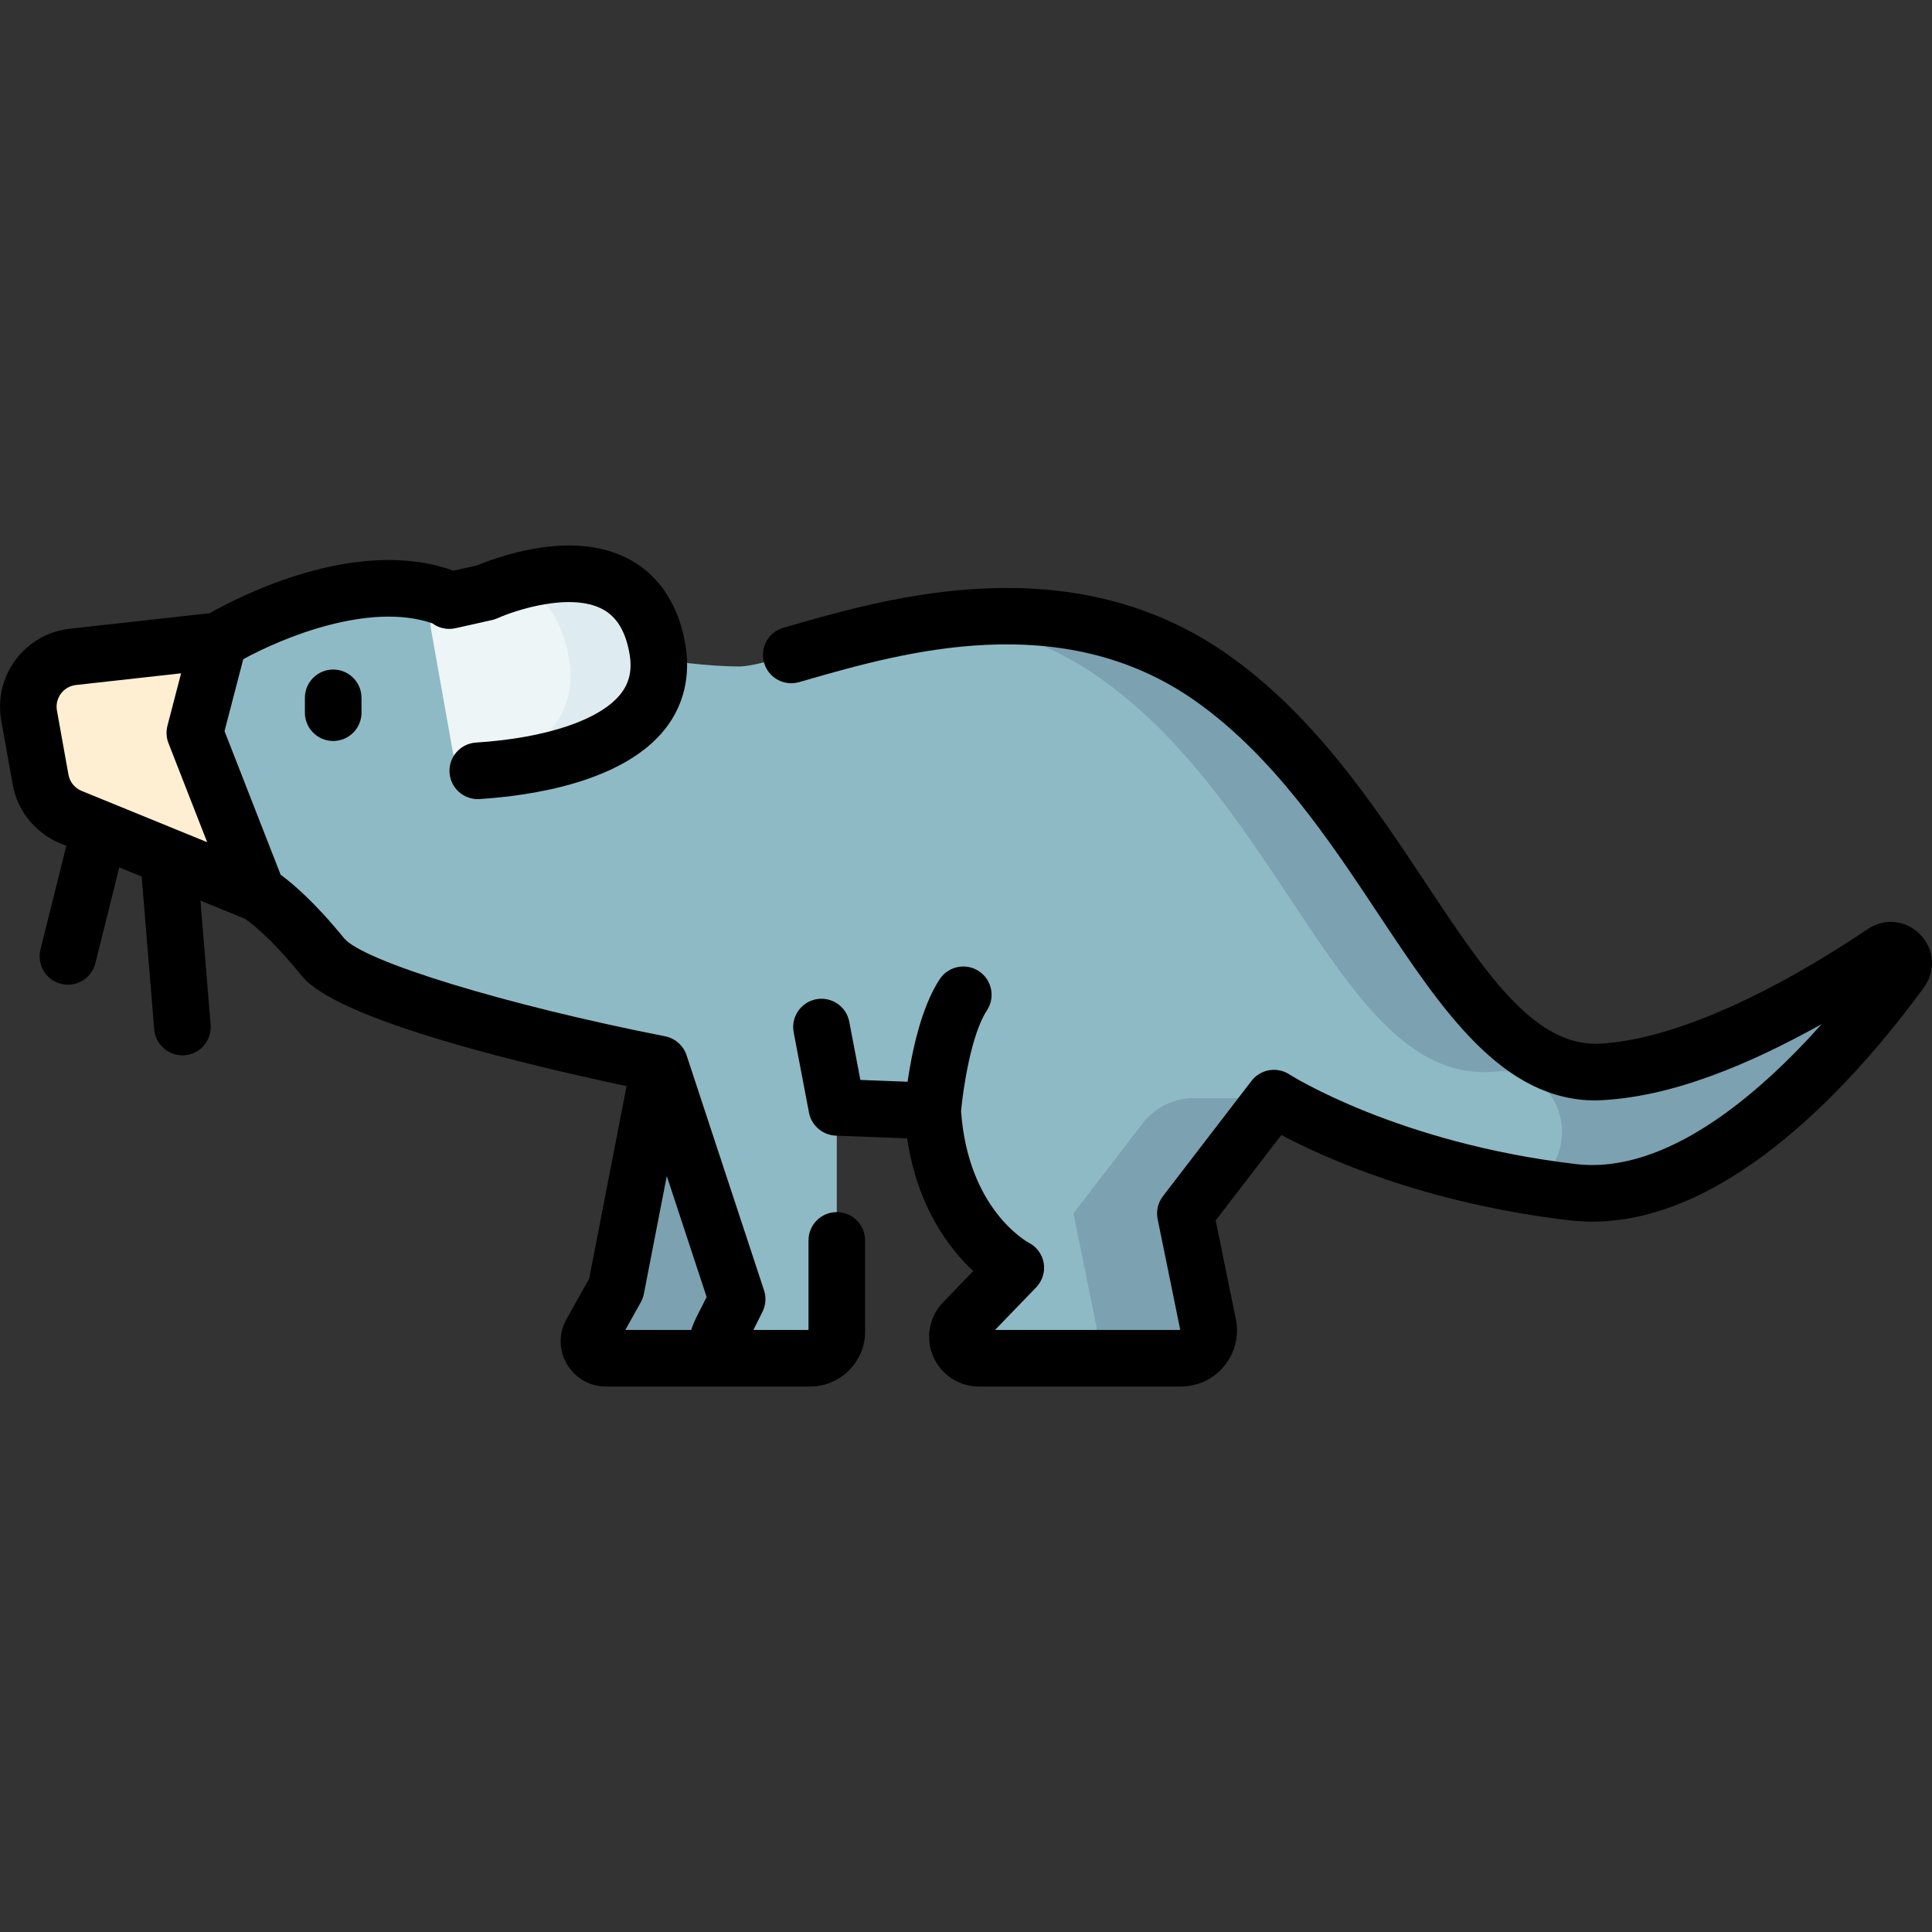 <svg id="Layer_1" enable-background="new 0 0 512.01 512.01" viewBox="0 0 512.01 512.01" xmlns="http://www.w3.org/2000/svg"><rect x="0" y="0" width="512.01" height="512.01" fill="#333333" stroke="none"/><g><g><path d="m174.831 281.993-11.555 59.463-6.605 11.808c-1.676 2.995.49 6.687 3.922 6.687h37.321l-2.556-15.652z" fill="#7ca1b1"/><path d="m7.708 189.628 3.046 16.968c.804 4.476 3.841 8.23 8.05 9.95l49.449 20.207s6.362 3.423 17.116 16.62c10.753 13.196 89.461 28.619 89.461 28.619l20.527 62.306-4.569 9.152c-1.491 2.988.681 6.501 4.02 6.501h19.882c3.906 0 7.072-3.166 7.072-7.072v-59.419l25.413.98c1.96 31.292 22.002 41.549 22.002 41.549l-13.845 14.33c-3.485 3.607-.929 9.632 4.087 9.632h53.511c4.673 0 8.172-4.285 7.238-8.864l-6.018-29.504 23.466-30.566s29.332 19.063 79.192 24.93c35.547 4.178 70.09-35.527 87.001-58.682 2.251-3.082-1.48-6.957-4.645-4.823-17.859 12.044-48.145 29.77-74.046 31.609-39.59 2.806-54.746-69.781-104.121-104.484-49.375-34.715-110.967-2.939-125.144-2.939-14.176 0-49.375-4.887-75.285-17.104-25.909-12.229-62.572 10.257-62.572 10.257l-38.68 4.298c-7.639.847-12.966 7.983-11.608 15.549z" fill="#8ebac5"/><g fill="#7ca1b1"><path d="m337.617 291.021-23.47 30.56 6.02 29.51c.94 4.58-2.56 8.86-7.24 8.86h-29.67c4.67 0 8.17-4.28 7.24-8.86l-6.02-29.51 18.33-23.87c3.24-4.22 8.25-6.69 13.57-6.69z"/><path d="m337.707 291.071c1.39.66 2.68 1.43 3.92 2.29-2.26-1.24-3.59-2.07-3.92-2.29z"/><path d="m503.807 257.261c-16.91 23.16-51.45 62.86-87 58.69-4.08-.48-8.03-1.05-11.83-1.69 15.13-6.64 10.33-31.96-8.35-30.31-.4.04-.79.07-1.18.1-39.59 2.8-54.75-69.78-104.12-104.49-12.84-9.02-26.5-13.55-39.95-15.31 21.97-2.53 47.07-.54 69.62 15.31 49.38 34.71 64.53 107.29 104.12 104.49 25.9-1.84 56.19-19.57 74.05-31.61 3.16-2.13 6.89 1.74 4.64 4.82z"/></g><path d="m119.966 199.05c.566 3.185 3.43 5.432 6.658 5.226 14.667-.935 52.294-5.918 47.574-32.441-5.846-32.85-45.426-14.835-45.426-14.835l-9.728 2.171c-3.318.74-5.464 3.962-4.869 7.309z" fill="#eef5f6"/><path d="m174.197 171.834c-4.201-23.609-25.826-20.945-37.661-17.578 6.689 2.809 12.197 8.719 14.192 19.929 2.806 15.77-7.765 24.734-20.752 29.831 16.318-1.469 48.615-7.492 44.221-32.182z" fill="#deecf1"/><path d="m7.708 189.628 3.046 16.968c.804 4.476 3.841 8.23 8.05 9.95l49.449 20.207-16.62-42.529 6.362-24.446-38.68 4.298c-7.638.85-12.965 7.986-11.607 15.552z" fill="#ffefd2"/></g><g><path d="m221.766 321.224c-4.142 0-7.5 3.357-7.5 7.5v23.728h-14.597l2.397-4.799c.884-1.771 1.033-3.819.414-5.698l-20.479-62.153c-.784-2.612-3.056-4.648-5.733-5.17-41.933-8.219-80.103-19.882-85.088-25.998-7.802-9.573-13.648-14.513-16.8-16.807l-14.875-38.065 4.96-19.058c10.425-5.733 33.426-15.237 50.102-9.524 1.69 1.256 3.893 1.803 6.11 1.312l9.728-2.171c.497-.111.996-.279 1.46-.488 4.857-2.186 19.317-6.88 27.787-2.408 3.769 1.99 6.111 5.825 7.161 11.724.771 4.33.037 7.739-2.309 10.728-5.417 6.9-19.757 11.729-38.359 12.916-4.134.264-7.271 3.828-7.007 7.962.253 3.971 3.553 7.022 7.478 7.022.161 0 .322-.005.485-.016 13.597-.867 38.069-4.439 49.203-18.623 4.961-6.32 6.786-14.141 5.278-22.617-2.355-13.237-9.443-19.48-14.975-22.387-7.259-3.813-16.458-4.581-27.34-2.277-6.068 1.283-10.967 3.202-12.815 3.979l-6.297 1.405c-25.782-9.355-57.267 7.103-64.568 11.262l-37.096 4.122c-5.697.633-10.932 3.63-14.361 8.224 0 0-.001.001-.001.002-.001.002-.003.003-.004.005-3.427 4.593-4.812 10.462-3.798 16.104l3.048 16.964c1.287 7.589 6.884 13.757 14.203 16.228l-6.856 27.493c-1.002 4.019 1.443 8.089 5.462 9.092.609.151 1.22.225 1.821.225 3.362 0 6.421-2.277 7.271-5.688l6.332-25.391 5.937 2.425 3.327 40.488c.322 3.919 3.603 6.886 7.466 6.886.206 0 .414-.008.623-.025 4.128-.339 7.2-3.961 6.86-8.089l-2.703-32.897 11.754 4.803c1.247.826 6.526 4.628 14.683 14.637 2.262 2.774 8.271 10.146 52.678 21.775 13.265 3.474 26.108 6.32 33.823 7.955l-9.911 51.004-6.018 10.757c-2.101 3.755-2.055 8.212.121 11.923s6.043 5.927 10.346 5.927h54.095c8.04 0 14.58-6.536 14.58-14.57v-24.157c-.003-4.144-3.36-7.501-7.503-7.501zm-200.124-111.619c-1.849-.752-3.163-2.395-3.504-4.331l-3.048-16.971c-.286-1.593.09-3.183 1.056-4.479.969-1.296 2.389-2.109 3.999-2.288l27.848-3.096-3.617 13.898c-.398 1.529-.303 3.146.273 4.618l10.253 26.239zm148.179 135.513c.389-.696.665-1.449.817-2.231l6.068-31.225 10.561 32.052c-.771 1.692-3.719 6.98-4.051 8.737h-17.497z"/><path d="m508.918 247.695c-3.737-3.882-9.472-4.488-13.944-1.474-15.696 10.582-45.712 28.595-70.387 30.348-17.66 1.229-30.489-18.059-46.719-42.502-13.828-20.828-29.502-44.436-52.559-60.643-41.253-29.002-89.582-15.13-115.547-7.678l-2.124.608c-3.982 1.139-6.289 5.289-5.151 9.272 1.138 3.982 5.29 6.293 9.272 5.15l2.141-.613c25.208-7.235 67.401-19.345 102.782 5.531 20.748 14.584 35.593 36.941 48.689 56.668 16.805 25.311 32.709 49.269 57.493 49.267 20.068-.59 41.197-9.821 59.915-20.234-16.683 18.699-41.238 39.889-65.097 37.106-47.297-5.568-75.711-23.597-75.98-23.771-3.282-2.131-7.651-1.383-10.035 1.721l-23.47 30.561c-1.324 1.725-1.835 3.938-1.4 6.067l5.991 29.371h-49.084l10.865-11.25c1.65-1.708 2.429-4.079 2.039-6.422s-1.831-4.345-3.945-5.427c-.663-.358-16.155-9.022-17.963-34.897.485-5.454 2.578-20.182 6.861-26.705 2.273-3.463 1.31-8.112-2.153-10.386-3.461-2.271-8.112-1.309-10.386 2.153-4.957 7.549-7.385 19.479-8.498 27.161l-12.512-.482-2.94-15.42c-.775-4.069-4.704-6.737-8.771-5.963-4.069.775-6.739 4.703-5.963 8.771l4.057 21.279c.61 3.379 3.668 5.99 7.082 6.091l18.925.729c2.708 18.15 11.115 29.185 17.52 35.163l-7.978 8.26c-3.686 3.812-4.73 9.43-2.66 14.311 2.07 4.88 6.832 8.033 12.132 8.033h53.51c4.498 0 8.706-1.997 11.545-5.479 2.836-3.478 3.945-7.993 3.044-12.381l-5.336-26.156 17.395-22.649c11.29 6.013 37.885 18.084 76.359 22.614 2.034.238 4.056.354 6.073.353 36.829-.004 70.538-38.348 87.857-62.068 3.181-4.353 2.794-10.106-.945-13.988z"/><path d="m80.802 184.938v3.936c0 4.143 3.358 7.5 7.5 7.5s7.5-3.357 7.5-7.5v-3.936c0-4.143-3.358-7.5-7.5-7.5s-7.5 3.357-7.5 7.5z"/></g></g><g/><g/><g/><g/><g/><g/><g/><g/><g/><g/><g/><g/><g/><g/><g/></svg>